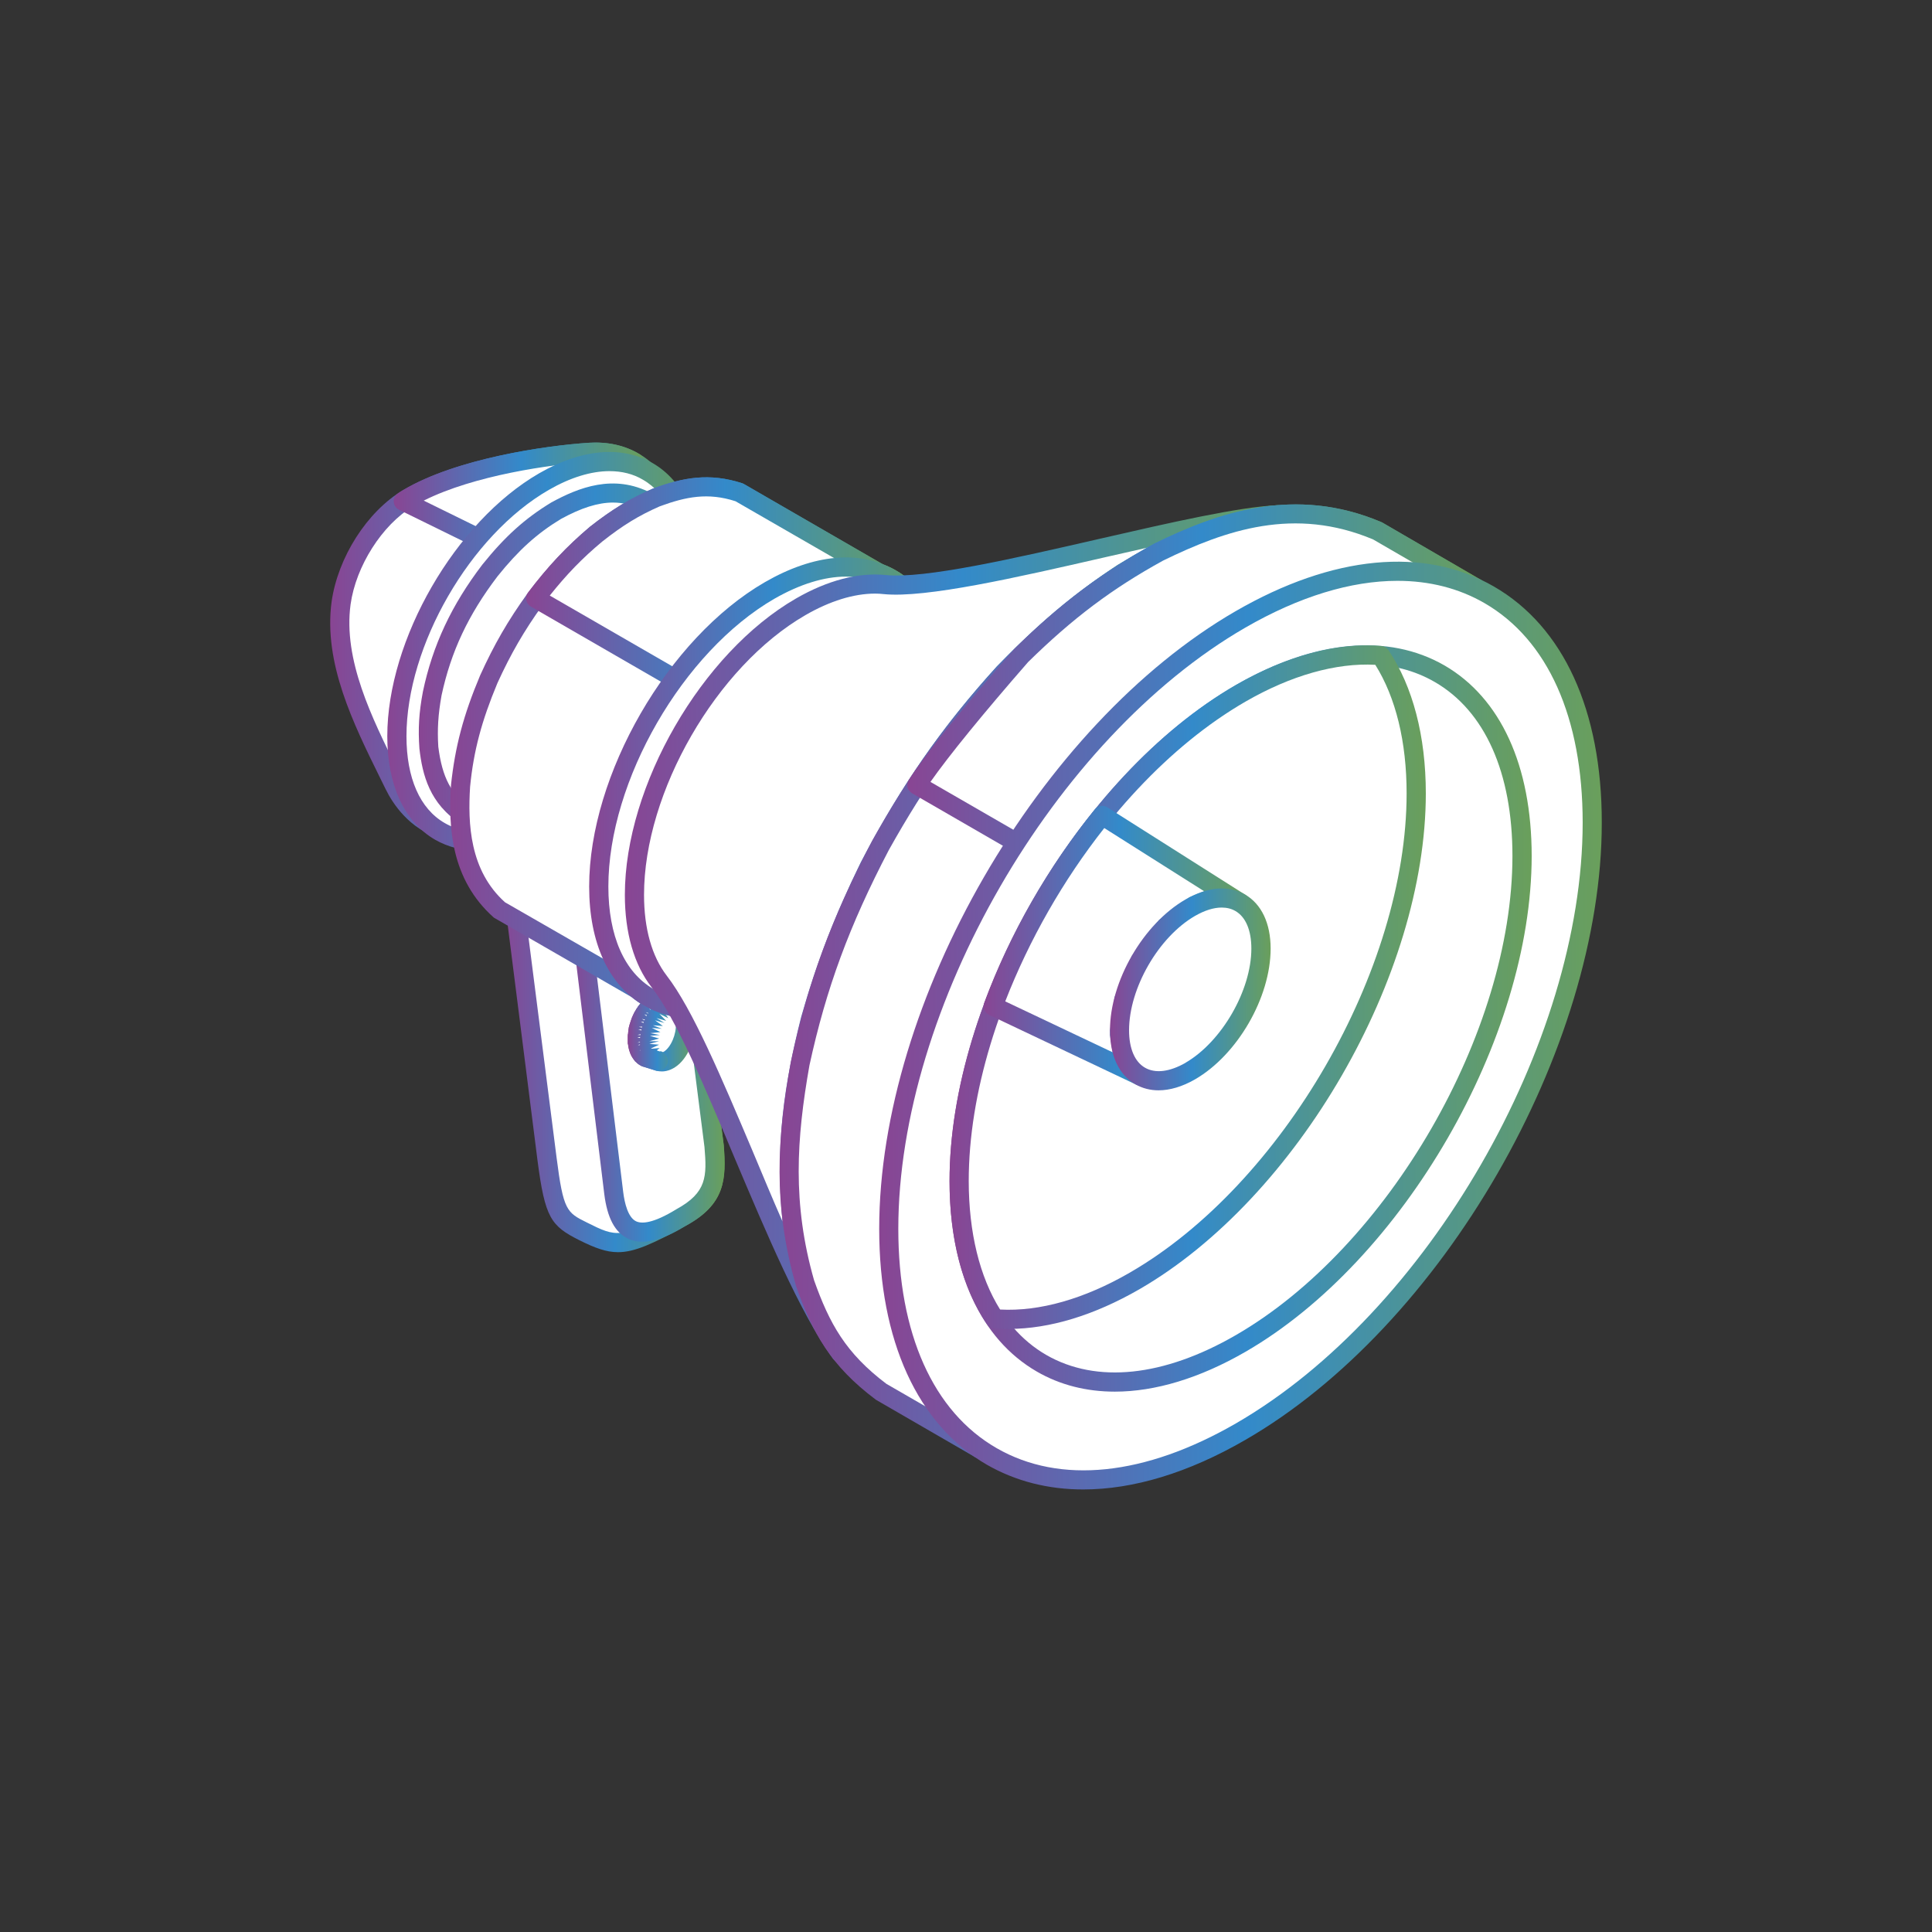 <?xml version="1.0" encoding="iso-8859-1"?>
<!-- Generator: Adobe Illustrator 26.0.3, SVG Export Plug-In . SVG Version: 6.00 Build 0)  -->
<svg version="1.1" xmlns="http://www.w3.org/2000/svg" xmlns:xlink="http://www.w3.org/1999/xlink" x="0px" y="0px"
	 viewBox="0 0 80 80" style="enable-background:new 0 0 80 80;" xml:space="preserve">
<rect x="0" y="0" width="80" height="80" fill="#333333" stroke="none"/>
<g id="social_16">
	<g>
		<path style="fill-rule:evenodd;clip-rule:evenodd;fill:#FFFFFF;" d="M16.899,20.634c2.021-1.206,5.476-1.776,7.521-1.904
			c2.123-0.135,3.608,1.469,3.608,4.333c0,3.882-2.726,8.603-6.078,10.543c-3.612,2.083-5.166-0.162-5.624-1.105
			c-1.139-2.325-2.547-4.937-2.201-7.531C14.349,23.323,15.443,21.497,16.899,20.634z"/>
		<linearGradient id="SVGID_1_" gradientUnits="userSpaceOnUse" x1="13.674" y1="26.593" x2="28.433" y2="26.593">
			<stop  offset="0" style="stop-color:#894593"/>
			<stop  offset="0.51" style="stop-color:#338ACA"/>
			<stop  offset="0.999" style="stop-color:#6A9F5B"/>
			<stop  offset="1" style="stop-color:#5F9F55"/>
		</linearGradient>
		<path style="fill-rule:evenodd;clip-rule:evenodd;fill:url(#SVGID_1_);" d="M17.098,20.971c-1.274,0.762-2.359,2.467-2.581,4.054
			c-0.313,2.298,0.883,4.7,1.934,6.823l0.233,0.482c0.236,0.478,0.772,1.324,1.766,1.628c0.92,0.276,2.025,0.044,3.299-0.694
			c3.242-1.873,5.89-6.449,5.89-10.2c0-1.435-0.391-2.56-1.115-3.244c-0.539-0.505-1.264-0.741-2.079-0.695
			c-1.769,0.115-5.3,0.627-7.346,1.85V20.971L17.098,20.971z M19.234,34.861c-0.347,0-0.694-0.047-1.007-0.145
			c-1.284-0.391-1.968-1.445-2.258-2.038l-0.236-0.479c-1.095-2.224-2.345-4.741-2.002-7.282c0.259-1.836,1.466-3.737,2.965-4.626
			l0,0c2.18-1.297,5.87-1.84,7.699-1.958c1.051-0.064,1.968,0.249,2.662,0.906c0.893,0.839,1.375,2.163,1.375,3.824
			c0,4.003-2.827,8.886-6.294,10.887C21.088,34.557,20.117,34.861,19.234,34.861z"/>
		<path style="fill-rule:evenodd;clip-rule:evenodd;fill:#FFFFFF;" d="M16.899,20.634c2.021-1.206,5.476-1.776,7.521-1.904
			c0.694-0.047,1.321,0.098,1.846,0.408c-1.365,1.308-2.797,2.844-3.848,4.428l-5.711-2.81
			C16.764,20.712,16.832,20.672,16.899,20.634z"/>
		
			<linearGradient id="SVGID_00000096019079907723076420000010137945786951493307_" gradientUnits="userSpaceOnUse" x1="16.304" y1="21.144" x2="26.669" y2="21.144">
			<stop  offset="0" style="stop-color:#894593"/>
			<stop  offset="0.51" style="stop-color:#338ACA"/>
			<stop  offset="0.999" style="stop-color:#6A9F5B"/>
			<stop  offset="1" style="stop-color:#5F9F55"/>
		</linearGradient>
		<path style="fill-rule:evenodd;clip-rule:evenodd;fill:url(#SVGID_00000096019079907723076420000010137945786951493307_);" d="
			M17.546,20.729l4.737,2.328c0.829-1.193,1.938-2.467,3.289-3.801c-0.347-0.114-0.714-0.158-1.129-0.131
			C22.799,19.23,19.635,19.681,17.546,20.729L17.546,20.729z M22.418,23.964c-0.054,0-0.111-0.014-0.165-0.044l-5.725-2.81
			c-0.135-0.061-0.212-0.189-0.222-0.33c-0.014-0.142,0.054-0.277,0.179-0.354c0.064-0.047,0.131-0.091,0.212-0.134l0,0
			c2.18-1.297,5.87-1.84,7.699-1.958c0.772-0.047,1.466,0.108,2.069,0.462c0.111,0.064,0.179,0.175,0.202,0.3
			c0.01,0.121-0.034,0.246-0.124,0.33c-1.631,1.55-2.904,3.015-3.787,4.357C22.674,23.896,22.553,23.964,22.418,23.964z"/>
		<path style="fill-rule:evenodd;clip-rule:evenodd;fill:#FFFFFF;" d="M22.519,19.943c3.366-1.937,6.082-0.367,6.082,3.515
			c0,3.882-2.715,8.602-6.082,10.54c-3.366,1.941-6.092,0.371-6.092-3.514C16.427,26.602,19.153,21.885,22.519,19.943z"/>
		
			<linearGradient id="SVGID_00000109724564733216879990000003957437523862728859_" gradientUnits="userSpaceOnUse" x1="16.037" y1="26.971" x2="29.002" y2="26.971">
			<stop  offset="0" style="stop-color:#894593"/>
			<stop  offset="0.51" style="stop-color:#338ACA"/>
			<stop  offset="0.999" style="stop-color:#6A9F5B"/>
			<stop  offset="1" style="stop-color:#5F9F55"/>
		</linearGradient>
		<path style="fill-rule:evenodd;clip-rule:evenodd;fill:url(#SVGID_00000109724564733216879990000003957437523862728859_);" d="
			M22.519,19.943h0.01H22.519L22.519,19.943z M25.235,19.509c-0.758,0-1.621,0.263-2.514,0.779l0,0
			c-3.255,1.877-5.89,6.45-5.89,10.196c0,1.731,0.556,3.008,1.587,3.598c1.018,0.59,2.403,0.438,3.902-0.425
			c3.251-1.877,5.89-6.449,5.89-10.199c0-1.729-0.56-3.006-1.59-3.595C26.219,19.624,25.751,19.509,25.235,19.509L25.235,19.509z
			 M19.803,35.228c-0.65,0-1.25-0.151-1.788-0.458c-1.274-0.738-1.978-2.257-1.978-4.285c0-4,2.817-8.879,6.284-10.884
			c1.752-1.011,3.42-1.163,4.704-0.425c1.273,0.738,1.978,2.258,1.978,4.283c0,4-2.817,8.886-6.281,10.884
			C21.694,34.932,20.696,35.228,19.803,35.228z"/>
		<path style="fill-rule:evenodd;clip-rule:evenodd;fill:#FFFFFF;" d="M23.773,36.363l-4.485-2.591
			c-1.048-0.664-1.395-1.638-1.53-2.824c-0.057-0.812,0-1.442,0.135-2.241c0.425-1.934,1.196-3.518,2.392-5.088
			c0.826-1.031,1.607-1.786,2.75-2.476c1.206-0.661,2.47-1.045,3.754-0.371l4.495,2.591c-1.887-0.987-3.945,0.3-5.331,1.56
			c-1.51,1.456-2.517,3.073-3.211,5.048c-0.421,1.318-0.623,2.469-0.458,3.855C22.465,34.915,22.809,35.757,23.773,36.363z"/>
		
			<linearGradient id="SVGID_00000022545382736581132310000008709639630556849319_" gradientUnits="userSpaceOnUse" x1="17.341" y1="28.391" x2="31.677" y2="28.391">
			<stop  offset="0" style="stop-color:#894593"/>
			<stop  offset="0.51" style="stop-color:#338ACA"/>
			<stop  offset="0.999" style="stop-color:#6A9F5B"/>
			<stop  offset="1" style="stop-color:#5F9F55"/>
		</linearGradient>
		<path style="fill-rule:evenodd;clip-rule:evenodd;fill:url(#SVGID_00000022545382736581132310000008709639630556849319_);" d="
			M25.383,20.81c-0.627,0-1.321,0.222-2.159,0.681c-0.994,0.603-1.756,1.294-2.625,2.376c-1.209,1.59-1.924,3.11-2.315,4.926
			c-0.144,0.802-0.179,1.405-0.135,2.126c0.159,1.277,0.549,2.012,1.341,2.52l2.683,1.543c-0.145-0.364-0.222-0.735-0.28-1.089
			c-0.155-1.331-0.02-2.497,0.472-4.043c0.738-2.089,1.786-3.74,3.309-5.212c1.26-1.142,2.47-1.803,3.599-1.975l-2.682-1.546
			C26.209,20.914,25.805,20.81,25.383,20.81L25.383,20.81z M23.773,36.761c-0.067,0-0.135-0.017-0.202-0.054l-4.482-2.591
			c-1.297-0.819-1.601-2.038-1.722-3.12c-0.057-0.815-0.023-1.469,0.145-2.358c0.404-1.921,1.186-3.586,2.46-5.257
			c0.94-1.169,1.766-1.914,2.861-2.578c1.119-0.61,2.581-1.2,4.138-0.381l4.501,2.598c0.192,0.108,0.26,0.347,0.159,0.536
			c-0.111,0.188-0.347,0.259-0.538,0.158c-1.685-0.883-3.586,0.331-4.883,1.503c-1.418,1.375-2.402,2.928-3.096,4.885
			c-0.449,1.419-0.583,2.487-0.439,3.68c0.159,0.944,0.449,1.698,1.311,2.248c0.179,0.115,0.236,0.357,0.121,0.539
			C24.039,36.694,23.908,36.761,23.773,36.761z"/>
		<path style="fill-rule:evenodd;clip-rule:evenodd;fill:#FFFFFF;" d="M28.019,35.302l1.553,12.164
			c0.101,1.304,0.081,2.16-1.361,2.942c-2.373,1.294-2.706,1.256-4.037,0.596c-0.971-0.489-1.207-0.566-1.53-3.026l-1.499-11.837
			v0.021l0.01,0.01v0.01l0.014,0.014l0.01,0.007v0.01l0.01,0.01l0.013,0.01l0.01,0.01l0.01,0.01l0.014,0.007l0.02,0.007l2.315,1.344
			l0.01,0.007l0.023,0.006l0.01,0.01l0.024,0.003l0.01,0.007l0.024,0.006l0.01,0.004l0.024,0.006l0.01,0.003l0.024,0.003h0.02
			l0.014,0.003l0.02,0.004h0.023l0.01,0.003h0.044l0.024-0.003h0.014l0.02-0.004l0.024-0.003h0.01l0.024-0.003l0.01-0.003
			l0.024-0.006l0.02-0.004l0.014-0.006l0.02-0.007l0.014-0.003l0.01-0.01l0.023-0.006l0.01-0.007l3.777-2.18l0.014-0.01l0.01-0.007
			l0.02-0.01v-0.01l0.013-0.01l0.01-0.01l0.014-0.01l0.01-0.01v-0.01l0.01-0.011v-0.01l0.01-0.014V35.302z"/>
		
			<linearGradient id="SVGID_00000078004381737071985120000016384335853765453713_" gradientUnits="userSpaceOnUse" x1="20.749" y1="43.385" x2="30.003" y2="43.385">
			<stop  offset="0" style="stop-color:#894593"/>
			<stop  offset="0.51" style="stop-color:#338ACA"/>
			<stop  offset="0.999" style="stop-color:#6A9F5B"/>
			<stop  offset="1" style="stop-color:#5F9F55"/>
		</linearGradient>
		<path style="fill-rule:evenodd;clip-rule:evenodd;fill:url(#SVGID_00000078004381737071985120000016384335853765453713_);" d="
			M21.647,36.953l1.399,10.974c0.28,2.204,0.424,2.282,1.253,2.693c1.227,0.613,1.408,0.707,3.72-0.559
			c1.253-0.681,1.253-1.348,1.152-2.565l-1.465-11.494l-3.376,1.948c-0.021,0.013-0.088,0.047-0.108,0.054
			c-0.013,0.003-0.091,0.03-0.091,0.03c-0.024,0.007-0.091,0.021-0.111,0.024c-0.014,0.003-0.091,0.01-0.101,0.013
			c-0.024,0-0.091,0-0.111,0c0,0-0.091-0.007-0.101-0.01c-0.014,0-0.081-0.014-0.102-0.017c-0.01-0.003-0.091-0.027-0.101-0.034
			l-0.087-0.04L21.647,36.953L21.647,36.953z M25.593,51.85c-0.492,0-0.951-0.172-1.597-0.492c-1.186-0.597-1.429-0.917-1.742-3.329
			l-1.499-11.841c-0.034-0.208,0.111-0.404,0.324-0.438c0.179-0.03,0.347,0.064,0.424,0.215l2.369,1.314l3.815-2.18
			c0.088-0.121,0.246-0.199,0.381-0.175c0.179,0.024,0.323,0.148,0.344,0.327l1.557,12.164c0.111,1.402,0.068,2.449-1.567,3.339
			C27.014,51.513,26.276,51.85,25.593,51.85z"/>
		<path style="fill-rule:evenodd;clip-rule:evenodd;fill:#FFFFFF;" d="M28.019,35.302l1.553,12.164
			c0.101,1.304,0.081,2.16-1.361,2.942c-1.722,1.058-2.581,0.758-2.797-1.004l-1.429-11.74l0.01-0.003l0.024-0.006l0.02-0.004
			l0.014-0.006l0.02-0.007l0.014-0.003l0.01-0.01l0.023-0.006l0.01-0.007l3.777-2.18l0.014-0.01l0.01-0.007l0.02-0.01v-0.01
			l0.013-0.01l0.01-0.01l0.014-0.01l0.01-0.01v-0.01l0.01-0.011v-0.01l0.01-0.014V35.302z"/>
		
			<linearGradient id="SVGID_00000038397665411946434650000008467315111929793926_" gradientUnits="userSpaceOnUse" x1="23.589" y1="43.169" x2="30.003" y2="43.169">
			<stop  offset="0" style="stop-color:#894593"/>
			<stop  offset="0.51" style="stop-color:#338ACA"/>
			<stop  offset="0.999" style="stop-color:#6A9F5B"/>
			<stop  offset="1" style="stop-color:#5F9F55"/>
		</linearGradient>
		<path style="fill-rule:evenodd;clip-rule:evenodd;fill:url(#SVGID_00000038397665411946434650000008467315111929793926_);" d="
			M24.41,37.906l1.395,11.45c0.057,0.468,0.202,1.054,0.529,1.213c0.222,0.108,0.691,0.108,1.675-0.498
			c1.263-0.691,1.263-1.358,1.162-2.574l-1.465-11.494L24.41,37.906L24.41,37.906z M26.6,51.419c-0.222,0-0.424-0.044-0.604-0.135
			c-0.535-0.256-0.849-0.856-0.973-1.83l-1.428-11.742c-0.034-0.206,0.111-0.394,0.313-0.435l3.777-2.177
			c0.088-0.121,0.246-0.199,0.381-0.175c0.179,0.024,0.323,0.148,0.344,0.327l1.557,12.164c0.111,1.402,0.068,2.449-1.567,3.339
			C27.685,51.199,27.092,51.419,26.6,51.419z"/>
		<path style="fill-rule:evenodd;clip-rule:evenodd;fill:#FFFFFF;" d="M27.853,43.759c-0.192,0.186-0.394,0.247-0.559,0.196
			l-0.505-0.152l-0.034-0.01l-0.031-0.014l-0.023-0.017l-0.034-0.02l-0.023-0.021l-0.034-0.024l-0.02-0.024l-0.024-0.03l-0.023-0.03
			l-0.02-0.034l-0.024-0.037l-0.021-0.037l-0.013-0.044l-0.011-0.04l-0.023-0.047l-0.01-0.048l-0.01-0.05l-0.014-0.051v-0.05
			l-0.01-0.054v-0.215l0.01-0.054v-0.058l0.014-0.057l0.01-0.054l0.01-0.057l0.014-0.054l0.01-0.054l0.024-0.057l0.011-0.054
			l0.02-0.054l0.023-0.054l0.023-0.054l0.021-0.051l0.024-0.05l0.021-0.047l0.036-0.051L26.677,42l0.034-0.047l0.024-0.044
			l0.033-0.044l0.068-0.081l0.043-0.037l0.034-0.037l0.034-0.03l0.034-0.03l0.044-0.027l0.033-0.027l0.034-0.02l0.044-0.021
			l0.034-0.014l0.034-0.014l0.034-0.01l0.034-0.01l0.044-0.004l0.034-0.003h0.034l0.034,0.003l0.034,0.007l0.034,0.006l0.492,0.152
			c0.169,0.05,0.313,0.212,0.367,0.475C28.466,42.668,28.254,43.392,27.853,43.759z"/>
		
			<linearGradient id="SVGID_00000057111222342441182830000003673134245678633910_" gradientUnits="userSpaceOnUse" x1="25.996" y1="42.735" x2="28.776" y2="42.735">
			<stop  offset="0" style="stop-color:#894593"/>
			<stop  offset="0.51" style="stop-color:#338ACA"/>
			<stop  offset="0.999" style="stop-color:#6A9F5B"/>
			<stop  offset="1" style="stop-color:#5F9F55"/>
		</linearGradient>
		<path style="fill-rule:evenodd;clip-rule:evenodd;fill:url(#SVGID_00000057111222342441182830000003673134245678633910_);" d="
			M26.836,43.308l-0.313,0.273l0.357-0.179l0.526,0.172c0.01,0.003,0.077-0.003,0.179-0.101c0.29-0.273,0.468-0.849,0.38-1.236
			c-0.033-0.138-0.09-0.182-0.101-0.186l-0.502-0.152l-0.304-0.303l0.179,0.357l-0.358-0.206l0.247,0.307l-0.057,0.067l-0.358-0.168
			l0.304,0.259L26.6,42.146l0.357,0.175l-0.401-0.074l0.334,0.212l-0.411,0.003l0.378,0.108l-0.411,0.003l0.368,0.144l-0.415,0.077
			l0.405,0.037l-0.414,0.074l0.391,0.077l-0.391,0.138l0.401-0.034l-0.391,0.138l0.405-0.016l-0.337,0.252L26.836,43.308
			L26.836,43.308z M27.853,43.759h0.01H27.853L27.853,43.759z M27.405,44.366c-0.081,0-0.159-0.01-0.236-0.033l-0.492-0.152
			c-0.021,0-0.088-0.03-0.111-0.036c-0.01-0.01-0.067-0.037-0.088-0.05c-0.013-0.004-0.067-0.051-0.081-0.058
			c-0.01-0.014-0.077-0.074-0.101-0.088c0-0.01-0.088-0.117-0.088-0.124c-0.01-0.014-0.057-0.094-0.067-0.108
			c0-0.004-0.034-0.091-0.044-0.098c0-0.003-0.048-0.138-0.048-0.145c0-0.01-0.03-0.118-0.03-0.128c0-0.011-0.013-0.125-0.024-0.135
			c0-0.01,0-0.125,0-0.131c0-0.01,0-0.131,0-0.142c0-0.003,0-0.121,0.011-0.124c0-0.01,0.013-0.131,0.013-0.142
			c0-0.007,0.021-0.128,0.021-0.135c0-0.007,0.034-0.121,0.034-0.124c0-0.01,0.044-0.128,0.044-0.135
			c0-0.01,0.047-0.124,0.047-0.135c0-0.007,0.054-0.118,0.054-0.121c0-0.007,0.057-0.111,0.057-0.118
			c0.01-0.006,0.068-0.108,0.068-0.115c0.01-0.01,0.077-0.108,0.077-0.114l0.111-0.142c0.01-0.014,0.101-0.104,0.111-0.114
			c0.013-0.004,0.091-0.071,0.091-0.074c0.01-0.007,0.088-0.068,0.101-0.078c0.01,0,0.135-0.067,0.135-0.07
			c0.02-0.007,0.111-0.044,0.121-0.048c0.024-0.006,0.111-0.027,0.135-0.03c0.01-0.003,0.097-0.013,0.121-0.013
			c0,0.007,0.111,0.007,0.135,0.01c0.01,0.003,0.091,0.02,0.102,0.023l0.502,0.152c0.324,0.094,0.55,0.374,0.65,0.768
			c0.145,0.654-0.111,1.53-0.603,1.991l0,0C27.907,44.258,27.651,44.366,27.405,44.366z"/>
		<polygon style="fill-rule:evenodd;clip-rule:evenodd;fill:#FFFFFF;" points="27.294,43.955 26.789,43.803 26.755,43.793 
			26.725,43.78 26.701,43.763 26.667,43.743 26.644,43.722 26.61,43.699 26.59,43.675 26.566,43.645 26.543,43.615 26.523,43.581 
			26.499,43.544 26.478,43.507 26.465,43.463 26.455,43.423 26.431,43.375 26.421,43.328 26.411,43.278 26.398,43.227 
			26.398,43.176 26.388,43.122 26.388,42.907 26.398,42.853 26.398,42.796 26.411,42.739 26.421,42.685 26.431,42.627 
			26.445,42.574 26.455,42.52 26.478,42.462 26.489,42.408 26.509,42.354 26.532,42.3 26.556,42.247 26.576,42.196 26.6,42.146 
			26.621,42.099 26.657,42.048 26.677,42 26.711,41.953 26.735,41.91 26.768,41.866 26.802,41.825 26.836,41.785 26.879,41.748 
			26.913,41.711 26.947,41.68 26.98,41.65 27.025,41.623 27.058,41.596 27.092,41.576 27.136,41.556 27.169,41.542 27.203,41.529 
			27.237,41.519 27.27,41.509 27.314,41.505 27.348,41.502 27.382,41.502 27.415,41.505 27.449,41.513 27.483,41.519 27.974,41.671 
			27.951,41.664 27.921,41.657 27.883,41.653 27.853,41.653 27.806,41.657 27.773,41.664 27.742,41.671 27.705,41.68 27.675,41.694 
			27.628,41.711 27.594,41.728 27.56,41.748 27.527,41.775 27.483,41.802 27.449,41.832 27.415,41.866 27.372,41.899 27.338,41.94 
			27.304,41.977 27.27,42.018 27.237,42.061 27.216,42.105 27.183,42.153 27.159,42.2 27.126,42.247 27.102,42.297 27.082,42.348 
			27.058,42.398 27.038,42.452 27.014,42.506 26.991,42.56 26.98,42.614 26.957,42.668 26.947,42.725 26.933,42.779 26.923,42.837 
			26.913,42.89 26.903,42.948 26.903,43.002 26.89,43.058 26.89,43.274 26.903,43.328 26.903,43.379 26.913,43.43 26.923,43.48 
			26.933,43.527 26.947,43.571 26.971,43.618 26.98,43.655 27.001,43.696 27.025,43.732 27.048,43.767 27.069,43.797 27.092,43.824 
			27.116,43.851 27.149,43.874 27.169,43.898 27.203,43.914 27.227,43.932 27.261,43.945 		"/>
		
			<linearGradient id="SVGID_00000106847032465425628870000007149177375339102906_" gradientUnits="userSpaceOnUse" x1="25.996" y1="42.728" x2="28.38" y2="42.728">
			<stop  offset="0" style="stop-color:#894593"/>
			<stop  offset="0.51" style="stop-color:#338ACA"/>
			<stop  offset="0.999" style="stop-color:#6A9F5B"/>
			<stop  offset="1" style="stop-color:#5F9F55"/>
		</linearGradient>
		<path style="fill-rule:evenodd;clip-rule:evenodd;fill:url(#SVGID_00000106847032465425628870000007149177375339102906_);" d="
			M27.058,41.596l0.024,0.044c0-0.004,0-0.007,0.01-0.01L27.058,41.596L27.058,41.596z M26.879,41.748l0.054,0.068
			c0-0.01,0.014-0.021,0.014-0.024L26.879,41.748L26.879,41.748z M26.735,41.91l0.101,0.061c0-0.007,0-0.014,0.01-0.024
			L26.735,41.91L26.735,41.91z M26.677,42l0.09,0.075c0.011-0.013,0.011-0.027,0.021-0.037L26.677,42L26.677,42z M26.576,42.196
			l0.111,0.051c0-0.007,0.014-0.021,0.014-0.034L26.576,42.196L26.576,42.196z M26.532,42.3l0.111,0.061
			c0-0.01,0.013-0.027,0.013-0.044L26.532,42.3L26.532,42.3z M26.59,42.509l-0.135,0.01l0.122,0.031
			C26.59,42.529,26.59,42.513,26.59,42.509L26.59,42.509z M26.566,42.624l-0.135,0.003l0.124,0.044c0-0.02,0-0.034,0-0.037
			C26.556,42.634,26.566,42.631,26.566,42.624L26.566,42.624z M26.523,42.823l-0.125,0.031l0.125,0.007
			C26.523,42.85,26.523,42.837,26.523,42.823L26.523,42.823z M26.509,42.937l-0.121,0.024l0.111,0.02
			C26.499,42.964,26.509,42.951,26.509,42.937L26.509,42.937z M26.499,43.136l-0.101,0.04l0.101-0.013
			C26.499,43.156,26.499,43.15,26.499,43.136L26.499,43.136z M26.499,43.244l-0.088,0.034l0.088-0.006
			C26.499,43.261,26.499,43.254,26.499,43.244L26.499,43.244z M26.523,43.477l-0.044,0.03l0.044-0.017c0-0.007,0-0.01,0-0.01V43.477
			z M27.27,44.349c-0.034,0-0.068-0.007-0.101-0.013l-0.492-0.156c-0.021,0-0.088-0.03-0.111-0.036
			c-0.01-0.01-0.067-0.037-0.088-0.05c-0.013-0.004-0.067-0.051-0.081-0.058c-0.01-0.01-0.077-0.074-0.088-0.084
			c-0.013-0.007-0.101-0.121-0.101-0.128c-0.01-0.014-0.057-0.094-0.067-0.108c0-0.004-0.034-0.091-0.044-0.098
			c0-0.003-0.048-0.138-0.048-0.145c0-0.01-0.03-0.118-0.03-0.128c0-0.011-0.013-0.125-0.024-0.135c0-0.01,0-0.125,0-0.131
			c0-0.01,0-0.131,0-0.142c0-0.003,0-0.121,0.011-0.124c0-0.01,0.013-0.131,0.013-0.142c0-0.007,0.021-0.128,0.021-0.135
			c0-0.007,0.034-0.121,0.034-0.124c0-0.01,0.044-0.128,0.044-0.135c0-0.01,0.047-0.124,0.047-0.135
			c0-0.007,0.054-0.118,0.054-0.121c0-0.007,0.057-0.111,0.057-0.118c0.01-0.006,0.068-0.108,0.068-0.115
			c0.01-0.01,0.077-0.108,0.077-0.114c0.01-0.01,0.078-0.104,0.088-0.111c0-0.007,0.081-0.091,0.091-0.097
			c0-0.007,0.087-0.084,0.087-0.091c0.014-0.004,0.091-0.064,0.091-0.068c0.01-0.01,0.101-0.064,0.111-0.07
			c0.013-0.004,0.135-0.061,0.135-0.064c0.013-0.003,0.091-0.03,0.101-0.034c0.023-0.007,0.111-0.023,0.135-0.027l0,0
			c0.01,0,0.155-0.004,0.155-0.004c0.024,0.004,0.111,0.014,0.135,0.021l0.545,0.162c0.202,0.064,0.327,0.28,0.27,0.489
			c-0.054,0.205-0.27,0.33-0.482,0.277l-0.01-0.017l-0.01,0.014l-0.111-0.037l0.021,0.068l-0.246-0.131l0.148,0.208l-0.371-0.182
			l0.28,0.29l-0.401-0.114l0.333,0.202l-0.39-0.108l0.323,0.235l-0.411-0.03l0.367,0.145l-0.415-0.037l0.357,0.175l-0.414,0.043
			l0.391,0.077l-0.411,0.034l0.381,0.111l-0.405,0.111h0.405l-0.405,0.111l0.405,0.034l-0.337,0.152l0.034,0.014l0.324-0.027
			l-0.122,0.097l0.122,0.048l0.047-0.017c0.199,0.07,0.344,0.32,0.276,0.522C27.584,44.221,27.439,44.349,27.27,44.349z"/>
		<path style="fill-rule:evenodd;clip-rule:evenodd;fill:#FFFFFF;" d="M31.998,24.496c3.801-2.194,6.887-0.414,6.887,3.976
			c0,4.39-3.086,9.727-6.887,11.921c-3.801,2.197-6.884,0.418-6.884-3.973C25.114,32.03,28.197,26.693,31.998,24.496z"/>
		
			<linearGradient id="SVGID_00000054983818396061023160000006497886659957254285_" gradientUnits="userSpaceOnUse" x1="24.723" y1="32.445" x2="39.276" y2="32.445">
			<stop  offset="0" style="stop-color:#894593"/>
			<stop  offset="0.51" style="stop-color:#338ACA"/>
			<stop  offset="0.999" style="stop-color:#6A9F5B"/>
			<stop  offset="1" style="stop-color:#5F9F55"/>
		</linearGradient>
		<path style="fill-rule:evenodd;clip-rule:evenodd;fill:url(#SVGID_00000054983818396061023160000006497886659957254285_);" d="
			M35.074,23.95c-0.872,0-1.856,0.3-2.874,0.89c-3.69,2.13-6.685,7.322-6.685,11.581c0,1.974,0.637,3.437,1.809,4.114
			c1.176,0.677,2.763,0.505,4.475-0.482c3.686-2.13,6.682-7.326,6.682-11.581c0-1.978-0.637-3.437-1.809-4.114
			C36.203,24.085,35.654,23.95,35.074,23.95L35.074,23.95z M28.925,41.734c-0.728,0-1.398-0.172-1.992-0.511
			c-1.428-0.826-2.21-2.531-2.21-4.802c0-4.508,3.174-10.011,7.076-12.265c1.964-1.139,3.835-1.311,5.263-0.486
			c1.432,0.826,2.214,2.531,2.214,4.802c0,4.508-3.174,10.011-7.076,12.265C31.051,41.401,29.933,41.734,28.925,41.734z"/>
		<path style="fill-rule:evenodd;clip-rule:evenodd;fill:#FFFFFF;" d="M30.613,20.392l5.769,3.322
			c1.563,0.593,2.571,2.281,2.571,4.822c0,4.519-3.174,10.007-7.076,12.265c-2.204,1.27-4.171,1.247-5.465,0.179l-5.759-3.325
			c-1.499-1.335-1.698-3.225-1.587-5.125c0.168-1.624,0.546-2.908,1.172-4.411c0.559-1.227,1.132-2.217,1.914-3.312
			c0.792-1.044,1.53-1.843,2.538-2.692c0.835-0.654,1.53-1.095,2.503-1.516C28.399,20.149,29.373,19.981,30.613,20.392z"/>
		
			<linearGradient id="SVGID_00000014615897276164014100000015108429263105141890_" gradientUnits="userSpaceOnUse" x1="18.643" y1="30.964" x2="39.354" y2="30.964">
			<stop  offset="0" style="stop-color:#894593"/>
			<stop  offset="0.51" style="stop-color:#338ACA"/>
			<stop  offset="0.999" style="stop-color:#6A9F5B"/>
			<stop  offset="1" style="stop-color:#5F9F55"/>
		</linearGradient>
		<path style="fill-rule:evenodd;clip-rule:evenodd;fill:url(#SVGID_00000014615897276164014100000015108429263105141890_);" d="
			M29.238,20.557c-0.637,0-1.24,0.162-1.914,0.408c-0.859,0.377-1.519,0.772-2.389,1.463c-0.93,0.781-1.644,1.543-2.46,2.618
			c-0.772,1.068-1.331,2.039-1.877,3.238c-0.65,1.557-0.987,2.8-1.132,4.29c-0.097,1.53-0.02,3.474,1.446,4.788l5.698,3.275
			c1.264,1.041,3.097,0.957,5.064-0.179c3.791-2.19,6.888-7.537,6.888-11.921c0-2.275-0.849-3.895-2.325-4.448l-5.782-3.332
			C30.02,20.617,29.629,20.557,29.238,20.557L29.238,20.557z M28.703,42.166c-0.96,0-1.833-0.29-2.551-0.879l-5.701-3.289
			c-1.79-1.587-1.887-3.763-1.776-5.492c0.168-1.587,0.515-2.898,1.206-4.539c0.57-1.26,1.152-2.271,1.958-3.389
			c0.859-1.136,1.607-1.934,2.591-2.766c0.94-0.731,1.668-1.173,2.608-1.58c1.24-0.458,2.335-0.667,3.71-0.216
			c0.02,0.011,0.044,0.021,0.068,0.034l5.755,3.325c1.745,0.647,2.783,2.541,2.783,5.162c0,4.637-3.275,10.291-7.288,12.609
			C30.892,41.825,29.74,42.166,28.703,42.166z"/>
		<path style="fill-rule:evenodd;clip-rule:evenodd;fill:#FFFFFF;" d="M30.613,20.392l5.769,3.322
			c0.458,0.176,0.859,0.438,1.206,0.789l-7.211,5.014l-8.205-4.738l0,0c0.786-1.035,1.52-1.827,2.517-2.665
			c0.835-0.654,1.53-1.095,2.503-1.516C28.399,20.149,29.373,19.981,30.613,20.392z"/>
		
			<linearGradient id="SVGID_00000012473488633513885790000009150704772288666013_" gradientUnits="userSpaceOnUse" x1="21.786" y1="24.837" x2="37.994" y2="24.837">
			<stop  offset="0" style="stop-color:#894593"/>
			<stop  offset="0.51" style="stop-color:#338ACA"/>
			<stop  offset="0.999" style="stop-color:#6A9F5B"/>
			<stop  offset="1" style="stop-color:#5F9F55"/>
		</linearGradient>
		<path style="fill-rule:evenodd;clip-rule:evenodd;fill:url(#SVGID_00000012473488633513885790000009150704772288666013_);" d="
			M22.765,24.661l7.592,4.383l6.595-4.572c-0.222-0.162-0.459-0.29-0.715-0.385l-5.782-3.332c-1.139-0.368-2.045-0.189-3.131,0.209
			c-0.859,0.377-1.519,0.775-2.389,1.463C24.106,23.118,23.46,23.788,22.765,24.661L22.765,24.661z M30.377,29.91
			c-0.067,0-0.135-0.016-0.189-0.054l-8.205-4.738c-0.101-0.057-0.168-0.152-0.189-0.262c-0.024-0.111,0-0.226,0.068-0.317
			c0.826-1.089,1.597-1.907,2.567-2.729c0.93-0.731,1.658-1.169,2.608-1.58c1.24-0.458,2.335-0.667,3.71-0.216
			c0.02,0.011,0.044,0.021,0.068,0.034l5.755,3.325c0.458,0.162,0.917,0.459,1.311,0.853c0.077,0.081,0.122,0.196,0.111,0.313
			c-0.014,0.118-0.081,0.222-0.169,0.29l-7.221,5.011C30.536,29.887,30.455,29.91,30.377,29.91z"/>
		<path style="fill-rule:evenodd;clip-rule:evenodd;fill:#FFFFFF;" d="M31.877,24.449c3.902-2.257,7.076-0.428,7.076,4.087
			c0,4.519-3.174,10.007-7.076,12.265c-3.912,2.257-7.086,0.428-7.086-4.091C24.791,32.199,27.964,26.707,31.877,24.449z"/>
		
			<linearGradient id="SVGID_00000138564431114507046910000005099273239029307536_" gradientUnits="userSpaceOnUse" x1="24.396" y1="32.626" x2="39.354" y2="32.626">
			<stop  offset="0" style="stop-color:#894593"/>
			<stop  offset="0.51" style="stop-color:#338ACA"/>
			<stop  offset="0.999" style="stop-color:#6A9F5B"/>
			<stop  offset="1" style="stop-color:#5F9F55"/>
		</linearGradient>
		<path style="fill-rule:evenodd;clip-rule:evenodd;fill:url(#SVGID_00000138564431114507046910000005099273239029307536_);" d="
			M35.027,23.876c-0.893,0-1.901,0.31-2.962,0.917c-3.787,2.19-6.874,7.537-6.874,11.917c0,2.039,0.661,3.545,1.866,4.243
			c1.22,0.701,2.851,0.525,4.616-0.496c3.791-2.19,6.888-7.537,6.888-11.921c0-2.035-0.67-3.541-1.881-4.239
			C36.19,24.014,35.644,23.876,35.027,23.876L35.027,23.876z M28.712,42.169c-0.748,0-1.428-0.175-2.045-0.529
			c-1.466-0.846-2.271-2.595-2.271-4.93c0-4.633,3.265-10.287,7.278-12.605c2.022-1.166,3.936-1.341,5.398-0.496
			c1.466,0.846,2.281,2.598,2.281,4.926c0,4.637-3.275,10.291-7.288,12.609C30.892,41.825,29.75,42.169,28.712,42.169z"/>
		<path style="fill-rule:evenodd;clip-rule:evenodd;fill:#FFFFFF;" d="M52.912,21.315c-3.565,0.172-13.246,3.194-16.274,2.891
			c-1.028-0.101-2.214,0.189-3.488,0.919c-3.801,2.197-6.884,7.538-6.884,11.928c0,1.533,0.378,2.746,1.028,3.588
			c2.132,2.75,4.883,11.702,7.487,15.359c-1.173-1.678-1.598-3.033-1.931-5.038c-0.381-3.16-0.057-5.688,0.715-8.761
			c0.646-2.294,1.394-4.185,2.435-6.327c1.611-3.06,3.242-5.456,5.58-8.013c1.597-1.651,2.995-2.867,4.916-4.141
			c1.263-0.769,2.291-1.29,3.679-1.806C51.16,21.608,51.898,21.44,52.912,21.315L52.912,21.315z"/>
		
			<linearGradient id="SVGID_00000118393148108019594280000014474238060211002260_" gradientUnits="userSpaceOnUse" x1="25.872" y1="38.658" x2="53.309" y2="38.658">
			<stop  offset="0" style="stop-color:#894593"/>
			<stop  offset="0.51" style="stop-color:#338ACA"/>
			<stop  offset="0.999" style="stop-color:#6A9F5B"/>
			<stop  offset="1" style="stop-color:#5F9F55"/>
		</linearGradient>
		<path style="fill-rule:evenodd;clip-rule:evenodd;fill:url(#SVGID_00000118393148108019594280000014474238060211002260_);" d="
			M36.237,24.58c-0.883,0-1.867,0.303-2.884,0.89c-3.69,2.129-6.685,7.326-6.685,11.584c0,1.392,0.324,2.547,0.94,3.346
			c1.071,1.385,2.268,4.223,3.541,7.228c0.414,0.987,0.828,1.988,1.253,2.952c-0.313-3.197,0.078-5.714,0.772-8.471
			c0.647-2.271,1.385-4.181,2.47-6.405c1.665-3.167,3.343-5.587,5.634-8.107c1.711-1.762,3.15-2.979,4.997-4.205
			c0.448-0.269,0.859-0.505,1.25-0.718c-0.579,0.131-1.182,0.27-1.799,0.408c-3.632,0.832-7.389,1.691-9.131,1.519
			C36.473,24.587,36.358,24.58,36.237,24.58L36.237,24.58z M34.782,56.395c-0.122,0-0.247-0.057-0.313-0.165
			c-1.362-1.904-2.726-5.152-4.057-8.296c-1.24-2.955-2.413-5.749-3.43-7.053c-0.728-0.933-1.108-2.258-1.108-3.828
			c0-4.512,3.174-10.015,7.089-12.272c1.297-0.748,2.581-1.085,3.71-0.971c1.61,0.165,5.31-0.684,8.875-1.503
			c2.941-0.674,5.725-1.311,7.345-1.388c0.222-0.006,0.401,0.149,0.415,0.361c0.02,0.212-0.135,0.401-0.347,0.428
			c-0.95,0.114-1.644,0.266-2.662,0.582c-1.287,0.476-2.257,0.957-3.599,1.766c-1.779,1.186-3.188,2.369-4.842,4.081
			c-2.234,2.456-3.889,4.829-5.499,7.922c-1.062,2.17-1.789,4.04-2.413,6.25c-0.704,2.794-1.095,5.33-0.704,8.605
			c0.313,1.86,0.704,3.195,1.863,4.859c0.135,0.176,0.091,0.421-0.088,0.55C34.95,56.375,34.862,56.395,34.782,56.395z"/>
		<path style="fill-rule:evenodd;clip-rule:evenodd;fill:#FFFFFF;" d="M57.037,21.982c-3.194-1.348-6.045-0.593-9.04,0.873
			c-2.584,1.418-4.384,2.897-6.415,5.007c-2.092,2.298-3.602,4.428-5.122,7.14c-1.587,3.029-2.604,5.678-3.319,9.027
			c-0.583,3.208-0.718,5.93,0.188,9.091c0.704,1.981,1.442,3.225,3.13,4.502l2.001,1.155l2.113,1.216l20.524-35.652L57.037,21.982z"
			/>
		
			<linearGradient id="SVGID_00000005225807428166885690000013632366846170842254_" gradientUnits="userSpaceOnUse" x1="32.279" y1="40.638" x2="61.497" y2="40.638">
			<stop  offset="0" style="stop-color:#894593"/>
			<stop  offset="0.51" style="stop-color:#338ACA"/>
			<stop  offset="0.999" style="stop-color:#6A9F5B"/>
			<stop  offset="1" style="stop-color:#5F9F55"/>
		</linearGradient>
		<path style="fill-rule:evenodd;clip-rule:evenodd;fill:url(#SVGID_00000005225807428166885690000013632366846170842254_);" d="
			M53.64,21.673c-1.968,0-3.777,0.707-5.479,1.539c-2.345,1.291-4.124,2.676-6.304,4.927c-2.012,2.207-3.521,4.319-5.051,7.056
			c-1.644,3.144-2.595,5.732-3.289,8.92c-0.536,3.039-0.714,5.721,0.192,8.898c0.637,1.793,1.308,3.016,2.996,4.29l3.723,2.149
			l20.133-34.969l-3.704-2.146C55.743,21.868,54.668,21.673,53.64,21.673L53.64,21.673z M40.573,60.388
			c-0.068,0-0.135-0.017-0.202-0.054l-4.1-2.372c-1.89-1.415-2.639-2.794-3.309-4.711c-0.963-3.346-0.785-6.133-0.213-9.293
			c0.705-3.276,1.675-5.921,3.363-9.142c1.567-2.8,3.11-4.956,5.166-7.221c2.247-2.321,4.08-3.743,6.526-5.088
			c2.638-1.294,5.816-2.406,9.391-0.89c0.01,0.007,0.024,0.014,0.044,0.021l4.06,2.359c0.189,0.108,0.256,0.35,0.142,0.538
			L40.92,60.189c-0.057,0.091-0.148,0.159-0.246,0.186C40.641,60.385,40.607,60.388,40.573,60.388z"/>
		<path style="fill-rule:evenodd;clip-rule:evenodd;fill:#FFFFFF;" d="M57.037,21.982c-3.194-1.348-6.045-0.593-9.04,0.873
			c-2.282,1.25-3.935,2.544-5.701,4.276c-2.001,2.291-3.612,4.272-4.326,5.364v0.01l9.624,5.56l9.66-7.032l3.845-6.691
			L57.037,21.982z"/>
		
			<linearGradient id="SVGID_00000108266796423048105440000008861019672509428620_" gradientUnits="userSpaceOnUse" x1="37.569" y1="29.675" x2="61.497" y2="29.675">
			<stop  offset="0" style="stop-color:#894593"/>
			<stop  offset="0.51" style="stop-color:#338ACA"/>
			<stop  offset="0.999" style="stop-color:#6A9F5B"/>
			<stop  offset="1" style="stop-color:#5F9F55"/>
		</linearGradient>
		<path style="fill-rule:evenodd;clip-rule:evenodd;fill:url(#SVGID_00000108266796423048105440000008861019672509428620_);" d="
			M38.528,32.377l9.044,5.22l9.378-6.837l3.612-6.277l-3.704-2.146c-3.262-1.371-6.102-0.391-8.697,0.876
			c-2.109,1.16-3.733,2.38-5.587,4.199C40.708,29.55,39.286,31.296,38.528,32.377L38.528,32.377z M47.592,38.463
			c-0.068,0-0.135-0.017-0.199-0.054l-9.626-5.56c-0.088-0.054-0.169-0.145-0.189-0.246c-0.024-0.108,0-0.219,0.054-0.31
			c0.704-1.082,2.248-3,4.37-5.422c1.901-1.873,3.622-3.171,5.802-4.363c2.638-1.294,5.816-2.406,9.391-0.89
			c0.01,0.007,0.024,0.014,0.044,0.021l4.06,2.359c0.189,0.108,0.256,0.35,0.142,0.538l-3.855,6.696
			c-0.021,0.048-0.054,0.088-0.101,0.118l-9.657,7.035C47.76,38.439,47.669,38.463,47.592,38.463z"/>
		<path style="fill-rule:evenodd;clip-rule:evenodd;fill:#FFFFFF;" d="M51.369,59.286c8.039-4.643,14.556-15.931,14.556-25.224
			c0-9.287-6.517-13.057-14.556-8.414c-8.047,4.643-14.563,15.945-14.563,25.231C36.806,60.173,43.323,63.929,51.369,59.286z"/>
		
			<linearGradient id="SVGID_00000029746219750673464740000011514768432698701468_" gradientUnits="userSpaceOnUse" x1="36.405" y1="42.467" x2="66.326" y2="42.467">
			<stop  offset="0" style="stop-color:#894593"/>
			<stop  offset="0.51" style="stop-color:#338ACA"/>
			<stop  offset="0.999" style="stop-color:#6A9F5B"/>
			<stop  offset="1" style="stop-color:#5F9F55"/>
		</linearGradient>
		<path style="fill-rule:evenodd;clip-rule:evenodd;fill:url(#SVGID_00000029746219750673464740000011514768432698701468_);" d="
			M57.865,24.051c-1.924,0-4.07,0.65-6.304,1.941c-7.915,4.573-14.364,15.739-14.364,24.888c0,4.346,1.442,7.571,4.071,9.084
			c2.625,1.513,6.136,1.152,9.903-1.021l0,0c7.925-4.573,14.364-15.732,14.364-24.881c0-4.347-1.442-7.575-4.07-9.091
			C60.403,24.358,59.187,24.051,57.865,24.051L57.865,24.051z M44.853,61.675c-1.452,0-2.793-0.34-3.989-1.024
			c-2.871-1.662-4.458-5.132-4.458-9.772c0-9.402,6.628-20.875,14.765-25.575c4.013-2.318,7.814-2.679,10.688-1.018
			c2.881,1.661,4.468,5.132,4.468,9.775c0,9.397-6.617,20.868-14.765,25.565C49.202,60.991,46.921,61.675,44.853,61.675z"/>
		<path style="fill-rule:evenodd;clip-rule:evenodd;fill:#FFFFFF;" d="M51.369,55.63c6.439-3.717,11.662-12.747,11.662-20.187
			c0-7.433-5.223-10.449-11.662-6.732c-6.436,3.717-11.655,12.76-11.655,20.193C39.714,56.341,44.933,59.347,51.369,55.63z"/>
		
			<linearGradient id="SVGID_00000058591463018138969790000004575699559773177526_" gradientUnits="userSpaceOnUse" x1="39.32" y1="42.173" x2="63.422" y2="42.173">
			<stop  offset="0" style="stop-color:#894593"/>
			<stop  offset="0.51" style="stop-color:#338ACA"/>
			<stop  offset="0.999" style="stop-color:#6A9F5B"/>
			<stop  offset="1" style="stop-color:#5F9F55"/>
		</linearGradient>
		<path style="fill-rule:evenodd;clip-rule:evenodd;fill:url(#SVGID_00000058591463018138969790000004575699559773177526_);" d="
			M56.569,27.511c-1.52,0-3.218,0.519-4.997,1.543c-6.314,3.649-11.457,12.552-11.457,19.85c0,3.447,1.139,6.005,3.208,7.201
			c2.079,1.196,4.862,0.906,7.848-0.819l0,0c6.315-3.646,11.456-12.545,11.456-19.843c0-3.447-1.139-6.004-3.218-7.204
			C58.57,27.754,57.62,27.511,56.569,27.511L56.569,27.511z M46.163,57.625c-1.176,0-2.271-0.276-3.231-0.832
			c-2.325-1.345-3.612-4.148-3.612-7.888c0-7.547,5.324-16.76,11.851-20.537c3.242-1.87,6.305-2.157,8.64-0.815
			c2.325,1.347,3.612,4.148,3.612,7.891c0,7.548-5.32,16.757-11.85,20.531C49.674,57.072,47.828,57.625,46.163,57.625z"/>
		<path style="fill-rule:evenodd;clip-rule:evenodd;fill:#FFFFFF;" d="M57.171,27.144c-1.708-0.144-3.686,0.351-5.802,1.567
			c-6.436,3.717-11.655,12.76-11.655,20.193c0,2.379,0.536,4.303,1.476,5.701c1.708,0.148,3.686-0.347,5.799-1.57
			c6.439-3.713,11.659-12.747,11.659-20.184C58.647,30.474,58.112,28.546,57.171,27.144z"/>
		
			<linearGradient id="SVGID_00000043451597941753860570000004250240625946900885_" gradientUnits="userSpaceOnUse" x1="39.32" y1="40.876" x2="59.042" y2="40.876">
			<stop  offset="0" style="stop-color:#894593"/>
			<stop  offset="0.51" style="stop-color:#338ACA"/>
			<stop  offset="0.999" style="stop-color:#6A9F5B"/>
			<stop  offset="1" style="stop-color:#5F9F55"/>
		</linearGradient>
		<path style="fill-rule:evenodd;clip-rule:evenodd;fill:url(#SVGID_00000043451597941753860570000004250240625946900885_);" d="
			M41.412,54.225c1.631,0.088,3.487-0.438,5.374-1.53c6.318-3.649,11.459-12.548,11.459-19.843c0-2.133-0.448-3.969-1.297-5.324
			c-1.621-0.088-3.488,0.435-5.378,1.526c-6.314,3.649-11.457,12.552-11.457,19.85C40.115,51.034,40.563,52.867,41.412,54.225
			L41.412,54.225z M41.779,55.027c-0.212,0-0.425-0.01-0.627-0.027c-0.121-0.009-0.222-0.074-0.29-0.175
			c-1.018-1.499-1.544-3.545-1.544-5.92c0-7.547,5.324-16.76,11.851-20.537c2.113-1.216,4.202-1.772,6.035-1.617
			c0.124,0.011,0.226,0.077,0.293,0.175c1.004,1.503,1.543,3.552,1.543,5.927c0,7.548-5.324,16.753-11.851,20.527
			C45.311,54.464,43.458,55.027,41.779,55.027z"/>
		<path style="fill-rule:evenodd;clip-rule:evenodd;fill:#FFFFFF;" d="M47.211,44.555l-6.078-2.887
			c1.038-2.821,2.605-5.564,4.505-7.905l5.721,3.619l-0.111-0.054l-0.101-0.043l-0.111-0.037l-0.111-0.031L50.8,37.199l-0.121-0.011
			h-0.122l-0.135,0.004l-0.135,0.017l-0.135,0.027l-0.135,0.034l-0.144,0.044l-0.145,0.054l-0.145,0.063l-0.144,0.071l-0.159,0.084
			l-0.145,0.091l-0.155,0.098l-0.145,0.108l-0.148,0.111l-0.135,0.121l-0.142,0.125l-0.135,0.132l-0.135,0.138l-0.124,0.141
			L47.885,38.8l-0.125,0.151l-0.111,0.155l-0.125,0.162l-0.097,0.165l-0.111,0.169l-0.104,0.172l-0.097,0.173l-0.091,0.175
			l-0.088,0.179l-0.081,0.179l-0.078,0.182l-0.067,0.186l-0.067,0.182l-0.054,0.182l-0.057,0.185l-0.045,0.185l-0.043,0.182
			l-0.023,0.182l-0.034,0.182l-0.01,0.178l-0.014,0.179l-0.01,0.179l0.01,0.172l0.014,0.162l0.01,0.162l0.034,0.152l0.023,0.142
			l0.043,0.138l0.045,0.131l0.057,0.124l0.054,0.115l0.067,0.108l0.067,0.101l0.078,0.095l0.081,0.084l0.088,0.081l0.091,0.067
			L47.211,44.555z"/>
		
			<linearGradient id="SVGID_00000145776010246469858920000005555364577626608262_" gradientUnits="userSpaceOnUse" x1="40.729" y1="39.16" x2="51.752" y2="39.16">
			<stop  offset="0" style="stop-color:#894593"/>
			<stop  offset="0.51" style="stop-color:#338ACA"/>
			<stop  offset="0.999" style="stop-color:#6A9F5B"/>
			<stop  offset="1" style="stop-color:#5F9F55"/>
		</linearGradient>
		<path style="fill-rule:evenodd;clip-rule:evenodd;fill:url(#SVGID_00000145776010246469858920000005555364577626608262_);" d="
			M41.625,41.465l4.448,2.109l-0.111-0.714v-0.192l0.188-1.372l0.718-1.715l1.129-1.486l1.25-0.94l0.617-0.249l-4.138-2.618
			C44.027,36.441,42.619,38.911,41.625,41.465L41.625,41.465z M47.211,44.952c-0.054,0-0.111-0.014-0.165-0.04l-6.092-2.888
			c-0.181-0.09-0.269-0.303-0.202-0.495c1.061-2.868,2.649-5.637,4.583-8.016c0.124-0.155,0.347-0.189,0.515-0.084l5.712,3.619
			c0.189,0.111,0.246,0.347,0.134,0.532c-0.101,0.185-0.337,0.249-0.525,0.151l-0.626-0.148l-0.806,0.212l-1.062,0.738l-1.028,1.277
			l-0.738,1.692l-0.158,1.166l0.249,1.112l0.425,0.441c0.175,0.115,0.232,0.344,0.132,0.525
			C47.481,44.878,47.346,44.952,47.211,44.952z"/>
		<path style="fill-rule:evenodd;clip-rule:evenodd;fill:#FFFFFF;" d="M49.28,44.349c-1.611,0.937-2.928,0.179-2.928-1.688
			c0-1.87,1.317-4.141,2.928-5.075c1.621-0.933,2.928-0.175,2.928,1.692C52.208,41.148,50.901,43.416,49.28,44.349z"/>
		
			<linearGradient id="SVGID_00000161630930459780284730000015162564707065108406_" gradientUnits="userSpaceOnUse" x1="45.961" y1="40.968" x2="52.613" y2="40.968">
			<stop  offset="0" style="stop-color:#894593"/>
			<stop  offset="0.51" style="stop-color:#338ACA"/>
			<stop  offset="0.999" style="stop-color:#6A9F5B"/>
			<stop  offset="1" style="stop-color:#5F9F55"/>
		</linearGradient>
		<path style="fill-rule:evenodd;clip-rule:evenodd;fill:url(#SVGID_00000161630930459780284730000015162564707065108406_);" d="
			M50.587,37.58c-0.333,0-0.704,0.117-1.105,0.347c-1.51,0.873-2.73,2.992-2.73,4.734c0,0.755,0.236,1.308,0.66,1.55
			c0.425,0.246,1.018,0.175,1.678-0.202c0,0,0,0,0-0.003c1.497-0.869,2.726-2.993,2.726-4.728c0-0.755-0.233-1.307-0.657-1.553
			C50.992,37.627,50.8,37.58,50.587,37.58L50.587,37.58z M47.973,45.148c-0.347,0-0.67-0.084-0.96-0.249
			c-0.684-0.395-1.051-1.19-1.051-2.238c0-2.025,1.374-4.407,3.13-5.418c0.907-0.525,1.776-0.596,2.46-0.205
			c0.681,0.394,1.062,1.189,1.062,2.241c0,2.025-1.375,4.4-3.13,5.415l0,0C48.957,44.997,48.441,45.148,47.973,45.148z"/>
	</g>
</g>
<g id="Layer_1">
</g>
</svg>
